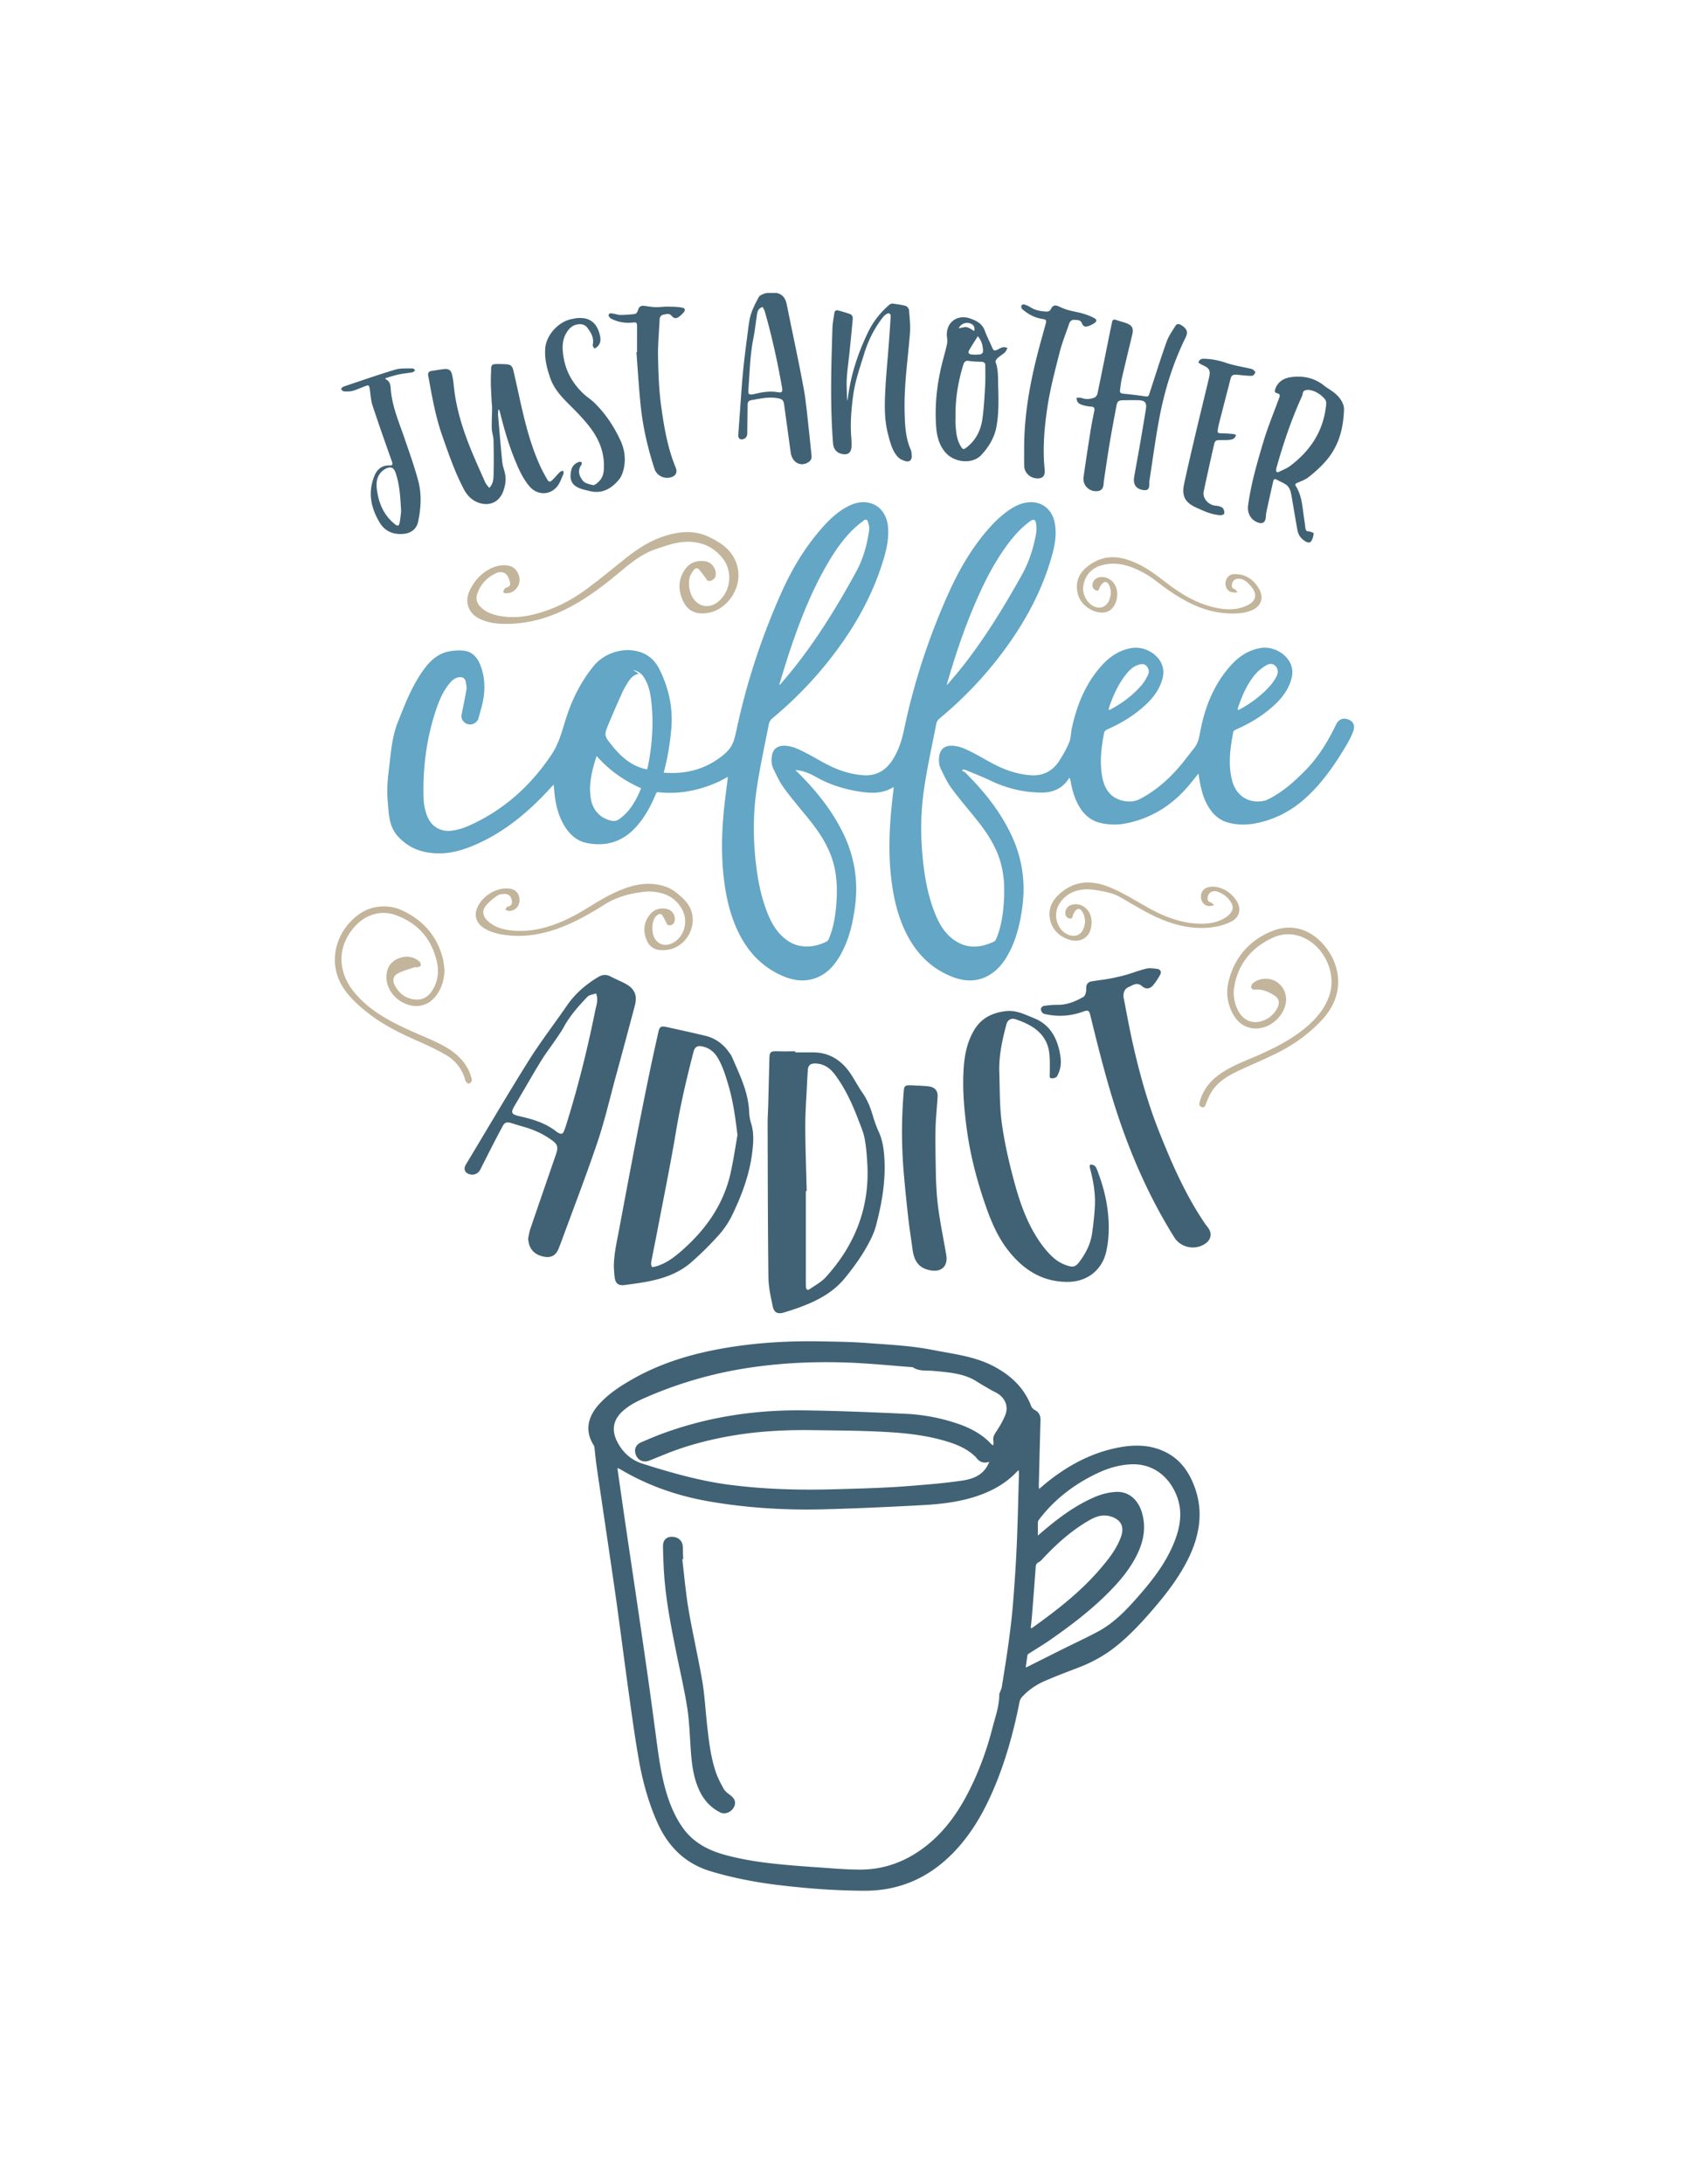 <svg xmlns="http://www.w3.org/2000/svg" width="612" height="792" viewBox="0 0 612 792"><path fill-rule="evenodd" clip-rule="evenodd" fill="#406274" d="M281.8 106.24c2.256.501 3.191 2.065 3.621 4.21 2.015 10.044 4.238 20.049 6.089 30.123.994 5.408 1.403 10.925 2.042 16.396.32 2.737.542 5.484.853 8.222.125 1.09-.277 1.859-1.165 2.426-2.794 1.783-5.898.078-6.391-3.51l-2.396-17.435c-.223-1.624-.77-2.014-2.381-2.298-3.244-.572-6.353.192-9.497.717-.953.159-1.363.66-1.37 1.625-.023 3.438-.106 6.874-.116 10.312-.003 1.042-.339 1.809-1.332 2.168-1.181.427-2.015-.184-1.935-1.431.175-2.752.389-5.501.594-8.251.373-4.981.662-9.971 1.151-14.941.488-4.961 1.148-9.906 1.798-14.85.265-2.013.482-4.076 1.115-5.986.706-2.134 1.774-4.167 2.87-6.143.313-.564 1.248-.812 1.933-1.131.345-.161.768-.154 1.155-.223h3.362zm-5.13 5.07c-1.445.438-1.855 1.438-2.028 2.531-.46 2.905-.732 5.845-1.315 8.723-1.261 6.217-1.362 12.534-1.831 18.82-.118 1.583.193 1.83 1.782 1.577.235-.037.463-.115.696-.169 2.694-.632 5.388-1.073 8.177-.574 1.543.276 1.836-.125 1.551-1.734-1.637-9.265-3.646-18.446-6.235-27.495-.169-.588-.528-1.122-.797-1.679z"/><path fill-rule="evenodd" clip-rule="evenodd" fill="#63A6C5" d="M434.783 280.466c-1.222 1.518-2.265 2.859-3.354 4.161-6.072 7.256-13.62 12.093-22.972 13.94a21.72 21.72 0 0 1-9.275-.181c-3.115-.733-5.456-2.555-7.196-5.196-2.017-3.06-2.988-6.497-3.62-10.057-.054-.306-.119-.61-.504-1.157-.146.268-.268.552-.442.8-2.29 3.257-5.615 4.612-9.409 4.61-6.505-.003-12.709-1.483-18.607-4.295-3.01-1.435-6.13-2.639-9.206-3.933-.245-.103-.54-.087-.812-.126l-.421.458c.384.191.851.298 1.14.584 6.599 6.533 12.394 13.661 16.486 22.075 4.081 8.386 5.521 17.164 4.32 26.421-.802 6.183-2.196 12.16-5.269 17.647-1.46 2.607-3.262 4.946-5.734 6.678-4.701 3.291-9.722 3.237-14.822 1.161-7.577-3.084-12.855-8.62-16.425-15.865-3.052-6.193-4.547-12.821-5.346-19.638-1.219-10.396-.575-20.749.693-31.088.078-.631.127-1.266.193-1.943-.102 0-.223-.038-.295.006-3.644 2.21-7.602 2.171-11.616 1.578-5.807-.859-11.338-2.539-16.463-5.484-2.212-1.271-4.589-2.198-7.286-2.427.281.285.558.573.842.854 6.618 6.572 12.44 13.733 16.536 22.188 4.044 8.351 5.471 17.098 4.273 26.314-.808 6.224-2.201 12.244-5.323 17.752-2.056 3.626-4.713 6.682-8.706 8.238-3.97 1.547-7.93 1.118-11.784-.471-8.162-3.364-13.604-9.458-17.145-17.378-2.596-5.805-3.909-11.948-4.653-18.24-.887-7.501-.793-15.009-.167-22.509.382-4.572 1.037-9.122 1.566-13.682.018-.153.002-.31.002-.549-3.578 2.095-7.34 3.573-11.306 4.561-4.542 1.131-9.134 1.499-13.785.989-.752-.082-.852.341-1.054.825-1.796 4.299-3.99 8.363-7.152 11.832-4.862 5.332-10.906 7.172-17.897 5.737-3.606-.74-6.146-3.119-8.027-6.195-2.19-3.581-3.142-7.559-3.596-11.68-.116-1.057-.203-2.116-.315-3.296-1.639 1.737-3.157 3.419-4.752 5.024-7.043 7.09-14.873 13.076-24.144 17.003-3.771 1.598-7.682 2.766-11.789 2.903-6.131.205-11.599-1.489-15.851-6.186-2.289-2.528-3.048-5.658-3.341-8.919-.256-2.864-.558-5.747-.476-8.611.092-3.223.563-6.437.919-9.649.532-4.802 1.094-9.627 2.886-14.146 2.643-6.669 5.227-13.393 9.516-19.251 2.245-3.066 4.991-5.576 8.824-6.393 1.771-.377 3.668-.514 5.467-.34 2.92.283 4.816 2.146 5.948 4.784 1.552 3.615 1.913 7.459 1.497 11.281-.311 2.863-1.219 5.672-1.981 8.472-.383 1.409-1.863 2.31-3.209 2.23a3.155 3.155 0 0 1-2.935-2.564c-.099-.514.05-1.09.154-1.625.542-2.811 1.165-5.607 1.626-8.431.143-.876-.076-1.829-.227-2.731-.228-1.361-1.086-1.944-2.47-1.76-1.444.192-2.475 1.071-3.358 2.131-2.687 3.225-4.158 7.069-5.401 10.994-3.213 10.15-4.442 20.582-4.07 31.198.061 1.729.448 3.497.979 5.152 1.561 4.865 5.444 7.048 10.495 5.955 1.587-.343 3.177-.817 4.66-1.47 12.721-5.602 22.618-14.473 30.318-25.988 2.644-3.954 3.733-8.404 5.12-12.797 2.219-7.028 5.424-13.529 10.128-19.266 3.934-4.797 10.872-6.944 16.77-5.068 3.331 1.059 5.596 3.296 7.115 6.362 3.426 6.913 4.976 14.155 4.23 21.912-.501 5.217-1.33 10.351-2.728 15.484 6.969.558 13.396-.741 19.208-4.621 2.52-1.682 4.89-3.549 6.016-6.476.608-1.581.951-3.275 1.309-4.941 3.62-16.855 8.996-33.104 16.007-48.875 3.972-8.935 8.867-17.141 15.396-24.381 2.662-2.952 5.583-5.617 9.185-7.411 2.503-1.246 5.121-1.786 7.886-1.018 3.61 1.002 5.992 4.323 6.363 8.552.453 5.157-.956 9.971-2.553 14.748-4.228 12.648-10.992 23.882-19.277 34.25-6.037 7.554-12.797 14.398-20.247 20.568-.529.438-.98 1.184-1.112 1.857-1.55 7.9-3.288 15.777-4.461 23.736-1.25 8.479-1.293 17.047-.41 25.599.686 6.652 1.887 13.189 4.381 19.423 1.532 3.829 3.617 7.307 7.062 9.77 4.434 3.171 10.033 2.689 14.433.419.365-.188.629-.698.802-1.115 1.494-3.61 2.179-7.413 2.539-11.276.545-5.846.477-11.651-1.344-17.32-1.765-5.496-4.927-10.173-8.506-14.61-3.036-3.763-6.205-7.43-9.056-11.328-1.584-2.166-2.714-4.682-3.896-7.115-.433-.893-.587-1.999-.589-3.008-.009-4.186 2.297-5.776 6.357-5.023 1.954.362 3.847 1.286 5.647 2.195 3.417 1.726 6.657 3.819 10.136 5.395 3.446 1.561 7.12 2.615 10.931 2.928 4.549.375 8.071-1.451 10.604-5.227 2.368-3.531 3.59-7.453 4.458-11.605 3.479-16.633 8.747-32.678 15.649-48.236 3.709-8.36 8.087-16.196 13.979-23.178 2.587-3.065 5.398-5.9 8.759-8.138 2.193-1.461 4.555-2.494 7.229-2.604 4.52-.187 8 2.682 8.943 7.361.854 4.236.067 8.336-1.087 12.399-3.763 13.245-10.39 25.001-18.702 35.867-6.465 8.451-13.823 16.047-22.023 22.833-.529.438-.981 1.184-1.113 1.856-1.55 7.901-3.287 15.778-4.462 23.736-1.251 8.479-1.292 17.046-.41 25.599.686 6.652 1.887 13.189 4.381 19.422 1.532 3.83 3.579 7.361 7.069 9.758 4.682 3.216 9.553 2.771 14.425.434.365-.175.631-.695.803-1.112 1.494-3.61 2.181-7.413 2.54-11.276.545-5.846.477-11.651-1.343-17.32-1.765-5.496-4.926-10.174-8.505-14.611-3.036-3.763-6.204-7.43-9.056-11.328-1.585-2.166-2.715-4.682-3.896-7.114-.434-.893-.589-1.999-.591-3.008-.009-4.191 2.299-5.777 6.354-5.026 1.954.362 3.849 1.285 5.647 2.194 3.416 1.726 6.657 3.82 10.136 5.396 3.446 1.561 7.12 2.61 10.931 2.93 4.501.377 8.07-1.377 10.519-5.139 1.388-2.133 2.681-4.375 3.642-6.722.663-1.619.622-3.514 1.001-5.263 1.792-8.267 4.887-15.939 10.559-22.364 3.002-3.4 6.565-5.909 11.201-6.635 4.744-.743 10.016 2.408 11.171 6.854.553 2.128.087 4.198-.729 6.191-1.694 4.135-4.747 7.162-8.165 9.859-3.434 2.71-7.215 4.847-11.217 6.61-.466.206-1.036.708-1.123 1.158-1.045 5.392-1.715 10.831-.646 16.289.854 4.362 3.158 7.595 7.813 8.496 1.979.383 3.942.261 5.826-.719 5.107-2.657 9.443-6.296 13.271-10.524 2.326-2.569 4.386-5.381 6.53-8.111 1.352-1.719 1.691-3.792 2.089-5.886 1.665-8.76 4.85-16.862 10.831-23.641 3.001-3.402 6.589-5.888 11.226-6.592 4.686-.712 9.909 2.436 11.083 6.83.568 2.13.106 4.2-.703 6.192-1.699 4.178-4.787 7.224-8.242 9.944-3.438 2.707-7.223 4.836-11.227 6.591-.391.171-.92.518-.987.86-1.146 5.906-1.986 11.863-.399 17.797 1.462 5.469 6.045 8.271 11.394 7.245a5.928 5.928 0 0 0 1.459-.501c5.371-2.608 9.714-6.527 13.844-10.75 4.703-4.809 8.077-10.476 10.991-16.466.78-1.603 2.059-2.303 3.544-2.049 2.402.411 3.522 2.111 2.68 4.457-.615 1.713-1.46 3.37-2.395 4.938-4.163 6.989-8.729 13.709-14.783 19.215-5.323 4.843-11.555 8.086-18.704 9.363-3.266.583-6.533.499-9.735-.423-2.854-.822-4.97-2.634-6.575-5.098-1.987-3.038-3.146-6.655-3.957-12.639zm-91.368-32.042c.354-.321.483-.415.584-.534 1.471-1.739 2.977-3.45 4.399-5.228 8.536-10.662 15.638-22.257 22.29-34.156 2.568-4.592 4.13-9.488 5.107-14.594.27-1.41.254-2.947.002-4.361-.218-1.222-.988-1.344-2.004-.615-3.351 2.405-6.056 5.442-8.476 8.745-5.057 6.898-8.788 14.519-12.101 22.362-3.862 9.145-6.974 18.548-9.801 28.381zm-60.686-.266l.246.133c1.561-1.863 3.156-3.698 4.676-5.594 8.821-11.003 16.147-22.978 22.911-35.317 2.604-4.75 4.004-9.885 4.753-15.202.141-1-.163-2.119-.488-3.108-.209-.635-.839-.919-1.525-.298-.53.48-1.154.856-1.707 1.315-4.843 4.018-8.368 9.1-11.488 14.474-6.116 10.531-10.44 21.839-14.209 33.374-1.11 3.389-2.116 6.814-3.169 10.223zm-48.052 30.825c.04-.062.122-.154.161-.261.067-.187.119-.38.158-.575 1.65-8.161 2.24-16.38 1.175-24.664-.372-2.896-1.073-5.723-2.783-8.19-.906-1.307-2.169-2.038-3.722-2.34l2.092 1.327c-1.996.402-3.037 1.705-3.944 3.127-.686 1.075-1.376 2.165-1.899 3.323-1.705 3.777-3.385 7.567-4.979 11.392-1.885 4.524-1.865 4.562 1.213 8.373 3.301 4.087 7.136 7.425 12.528 8.488zm-18.224-4.859c-.322.996-.59 1.745-.808 2.509-1.221 4.284-2.083 8.607-1.285 13.088.752 4.224 3.553 7.151 7.733 7.921.73.134 1.713-.052 2.321-.467 4.078-2.786 6.326-6.916 8.181-11.35-6.216-2.757-11.589-6.511-16.142-11.701zm185.775-16.635c.303-.112.488-.158.652-.246 4.232-2.259 8.029-5.099 11.187-8.715.979-1.121 1.744-2.471 2.403-3.815.543-1.107.289-2.321-.559-3.236-.848-.917-1.963-.719-3.021-.378-1.826.588-3.147 1.871-4.308 3.314-2.887 3.594-4.734 7.737-6.231 12.054-.098.282-.077.604-.123 1.022zm46.793-.01c.3-.104.484-.142.644-.228 4.268-2.278 8.08-5.155 11.276-8.793.834-.948 1.528-2.048 2.131-3.163.699-1.292.672-2.701-.354-3.797-1.038-1.108-2.457-.844-3.542-.154-1.392.884-2.771 1.926-3.822 3.179-2.939 3.497-4.71 7.652-6.195 11.93-.099.281-.086.602-.138 1.026z"/><path fill-rule="evenodd" clip-rule="evenodd" fill="#406274" d="M376.944 539.914c1.201-1.009 2.149-1.844 3.137-2.629 7.751-6.161 16.31-10.695 26.121-12.488 6.055-1.107 12.032-.873 17.589 2.249 3.836 2.155 6.511 5.397 8.376 9.299 2.357 4.929 3.419 10.166 2.878 15.613-.531 5.354-2.36 10.336-4.913 15.06-3.06 5.658-6.919 10.748-11.077 15.626-4.283 5.026-8.723 9.896-13.871 14.076-4.232 3.438-8.916 6.039-14.006 7.969-4.032 1.528-8.063 3.075-12.021 4.78-3.177 1.369-6.046 3.284-8.396 5.867a3.849 3.849 0 0 0-.893 1.764c-2.229 11.279-5.293 22.313-9.927 32.853-3.643 8.283-8.229 15.993-14.697 22.444-8.711 8.688-19.213 13.228-31.527 13.195-10.56-.028-21.085-.815-31.57-2.097-8.224-1.005-16.321-2.568-24.273-4.945-9.466-2.83-15.631-9.121-19.525-17.958-3.161-7.173-5.214-14.688-6.577-22.368-1.352-7.623-2.407-15.302-3.479-22.972-1.537-10.994-2.942-22.008-4.458-33.005-1.02-7.399-2.124-14.786-3.21-22.176-1.393-9.482-2.82-18.96-4.199-28.444-.327-2.248-.516-4.516-.783-6.772a1.906 1.906 0 0 0-.255-.78c-3.379-5.305-2.071-10.416 1.855-14.795 3.573-3.985 8.021-6.833 12.632-9.426 10.189-5.729 21.224-8.981 32.674-10.975 11.696-2.035 23.491-2.71 35.343-2.491 5.635.104 11.281.185 16.897.615 7.809.598 15.705.942 23.355 2.454 7.6 1.501 15.478 2.302 22.534 6.07 6.151 3.284 10.895 7.763 13.427 14.388.208.545.767 1.07 1.296 1.356 1.458.789 2.107 1.921 2.058 3.734-.218 7.874-.411 15.749-.606 23.623-.007.31.042.618.091 1.286zm-152.893-7.605c0 .336-.019.491.002.64 1.025 7.115 2.041 14.232 3.086 21.345 1.388 9.444 2.81 18.883 4.198 28.326 1.29 8.772 2.58 17.544 3.82 26.323 1.028 7.275 1.995 14.56 2.97 21.843.854 6.377 1.723 12.748 3.539 18.945 1.335 4.555 3.149 8.88 5.867 12.805 3.861 5.573 9.429 8.432 15.781 10.137 5.886 1.581 11.883 2.518 17.925 3.155 5.086.537 10.191.923 15.295 1.269 5.339.361 10.69.863 16.031.818 7.655-.063 14.697-2.472 21.021-6.81 9.286-6.371 15.168-15.41 19.748-25.444 2.827-6.192 5.038-12.609 6.727-19.193 1.015-3.957 2.463-7.842 2.449-12.019-.002-.375.237-.751.369-1.125.183-.523.455-1.031.54-1.569.844-5.324 1.73-10.644 2.456-15.984.649-4.791 1.239-9.597 1.627-14.414.565-7.013 1.037-14.037 1.346-21.065.38-8.667.552-17.344.807-26.017.011-.334-.05-.67-.09-1.154-.272.187-.411.249-.507.353-3.492 3.774-7.745 6.384-12.506 8.242-7.02 2.74-14.4 3.646-21.827 4.049-11.931.648-23.87 1.2-35.813 1.51-13.974.362-27.894-.468-41.692-2.858-11.405-1.977-22.181-5.698-32.159-11.628-.284-.173-.6-.289-1.01-.48zm134.84-2.268c-2.147.75-3.679.022-4.88-1.661-.114-.16-.285-.279-.431-.416-2.936-2.764-6.555-4.232-10.326-5.365-8.184-2.458-16.637-3.162-25.104-3.53-7.587-.33-15.186-.37-22.781-.484-9.643-.145-19.248.277-28.79 1.84-7.631 1.25-15.107 3.068-22.361 5.747-2.919 1.078-5.777 2.321-8.678 3.451-2.063.804-4.048-.051-4.836-2.018-.815-2.033-.09-3.779 2.011-4.673 2.462-1.046 4.92-2.111 7.429-3.038 16.582-6.126 33.783-8.715 51.389-8.489 12.31.158 24.618.671 36.917 1.239a68.653 68.653 0 0 1 18.341 3.376c4.881 1.606 9.389 3.849 12.918 7.727.109.12.31.157.671.332 0-.644.07-1.122-.013-1.572-.243-1.326.301-2.297 1.035-3.385 1.242-1.839 2.367-3.803 3.223-5.848 1.257-3.008.245-5.958-2.431-7.797-.784-.539-1.683-.909-2.516-1.379-1.098-.62-2.184-1.263-3.274-1.895-1.516-.878-2.962-1.917-4.561-2.601-4.177-1.787-8.666-2.067-13.125-2.498-2.545-.245-5.237.241-7.563-1.317-.119-.079-.311-.058-.47-.069-7.414-.553-14.821-1.312-22.245-1.608-12.198-.488-24.363.007-36.469 1.808a148.592 148.592 0 0 0-37.996 10.938c-2.934 1.286-5.801 2.711-8.184 4.924-3.353 3.112-3.99 6.791-1.944 10.859 2.02 4.018 5.051 6.791 9.403 8.156 10.184 3.196 20.416 6.148 31.04 7.553 12.762 1.688 25.576 2.019 38.421 1.667 6.631-.182 13.264-.357 19.888-.705 5.542-.29 11.076-.781 16.605-1.271 3.299-.293 6.589-.701 9.867-1.169 1.41-.201 2.836-.545 4.157-1.069 2.664-1.057 4.576-2.96 5.663-5.76zm17.622 26.747c.801-.679 1.485-1.263 2.173-1.843 5.576-4.712 11.411-9.034 18.149-11.979 2.579-1.127 5.262-1.859 8.095-1.996 4.319-.207 7.833 2.578 9.292 7.372 1.604 5.271.722 10.278-1.604 15.118-2.671 5.557-6.614 10.165-10.947 14.466-6.322 6.277-13.399 11.631-20.69 16.706-2.547 1.772-5.227 3.353-7.836 5.035-.183.118-.375.347-.408.549-.227 1.398-.412 2.804-.643 4.429.503-.22.747-.313.98-.43 4.285-2.144 8.564-4.3 12.854-6.436 4.147-2.065 8.365-3.998 12.442-6.191 6.058-3.259 10.66-8.233 15.106-13.348 5.214-5.999 9.988-12.294 12.814-19.828 1.928-5.138 2.698-10.373.726-15.688-2.597-6.996-8.48-12.118-16.696-11.751-4.284.191-8.262 1.366-12.083 3.162-8.344 3.92-15.516 9.351-21.165 16.696-.235.306-.521.679-.534 1.03-.059 1.552-.025 3.106-.025 4.927zm-2.59 33.444l.302.186c.629-.444 1.261-.885 1.886-1.336 8.274-5.976 16.248-12.303 22.929-20.091 3.046-3.55 5.966-7.201 7.606-11.682 1.379-3.77-.052-6.417-3.903-7.492-2.892-.808-5.336.142-7.743 1.53-6.295 3.629-11.628 8.422-16.577 13.684-.489.521-.983 1.118-1.603 1.417-.867.418-1.046 1.013-1.108 1.882-.423 5.936-.889 11.868-1.359 17.801-.11 1.369-.286 2.734-.43 4.101zM222.693 459.483c-.023-4.559 1.026-8.961 1.855-13.39 2.026-10.814 4.049-21.63 6.137-32.434a2127.954 2127.954 0 0 1 4.883-24.385c1.033-5.028 2.154-10.039 3.269-15.051.434-1.954.973-2.268 2.953-1.827 4.707 1.048 9.422 2.061 14.108 3.192 3.821.923 6.739 3.193 8.908 6.447.243.365.521.72.693 1.119 2.782 6.46 5.994 12.78 6.27 20.037.052 1.382.295 2.799.71 4.118 1.125 3.579.839 7.146.38 10.784-1.001 7.943-3.77 15.316-7.21 22.44a31.65 31.65 0 0 1-4.905 7.324c-3.171 3.523-6.559 6.891-10.141 9.993-4.578 3.964-10.203 5.835-16.081 6.926-2.587.48-5.203.813-7.811 1.171-2.35.324-3.429-.503-3.745-2.886-.157-1.182-.186-2.383-.273-3.578zm44.843-47.879c-.807-6.731-1.645-12.606-3.354-18.327-1.006-3.366-2.023-6.722-3.842-9.762-1.269-2.121-3.066-3.538-5.519-4.073-1.781-.389-2.761.163-3.221 1.93-2.459 9.451-4.693 18.938-6.311 28.589-2.048 12.225-4.543 24.374-6.862 36.553-.708 3.719-1.494 7.423-2.188 11.145-.101.54-.01 1.202.242 1.675.089.168.942.014 1.411-.118 3.547-.995 6.423-3.101 9.16-5.482 8.907-7.748 15.499-16.963 18.053-28.673 1.027-4.708 1.723-9.487 2.431-13.457zM288.5 381.592c2.159 0 4.317-.01 6.476.002 5.544.032 9.802 2.543 13.022 6.913 1.108 1.504 2.003 3.165 2.994 4.755.568.912 1.082 1.863 1.71 2.732 1.872 2.593 3.032 5.489 3.932 8.535.585 1.979 1.272 3.947 2.13 5.821 1.184 2.588 1.699 5.273 1.951 8.086.792 8.85-.671 17.431-2.909 25.927a24.657 24.657 0 0 1-1.573 4.251c-2.562 5.405-5.995 10.271-9.765 14.869-4.698 5.732-11.165 8.768-17.999 11.127-1.318.455-2.651.87-3.983 1.284-2.284.709-3.647.16-4.146-2.187-.735-3.459-1.535-6.988-1.578-10.496-.226-18.556-.233-37.113-.291-55.67-.007-2.238.153-4.476.213-6.714.151-5.67.279-11.341.44-17.011.069-2.417.43-2.677 2.901-2.613 2.157.056 4.316.012 6.475.012v.377zm4.156 50.295l-.311.002v29.149c0 1.8-.02 3.6.016 5.398.022 1.15.548 1.573 1.357 1.018 2.03-1.393 4.293-2.617 5.915-4.406 10.551-11.648 15.938-25.262 15.001-41.124-.181-3.058-.393-6.144-.984-9.139-.475-2.399-1.485-4.705-2.367-7.011-2.172-5.679-4.717-11.174-8.369-16.084-1.801-2.421-4.079-4.038-7.234-4.069-1.71-.017-2.515.717-2.624 2.405-.105 1.636-.211 3.271-.286 4.909-.234 5.189-.645 10.379-.634 15.569.016 7.795.332 15.589.52 23.383zM191.606 448.94c.271-1.157.446-2.347.829-3.466 3.012-8.822 6.064-17.632 9.101-26.445a22.6 22.6 0 0 0 .429-1.369c.504-1.832.111-2.805-1.385-3.941-3.357-2.551-7.132-4.189-11.169-5.297-1.383-.379-2.741-.848-4.121-1.237-1.521-.43-2.229-.16-2.968 1.212a419.938 419.938 0 0 0-3.834 7.313c-1.44 2.803-2.849 5.621-4.277 8.43-.646 1.271-2.029 1.979-3.381 1.751-2.117-.357-2.866-1.881-1.807-3.639 7.583-12.581 15.003-25.264 22.803-37.708 4.279-6.826 9.244-13.219 13.808-19.87 2.982-4.345 6.836-7.663 11.31-10.357 1.503-.905 2.914-1.1 4.506-.26 1.691.892 3.471 1.617 5.172 2.493 3.542 1.824 4.691 4.252 3.679 8.095a3219.773 3219.773 0 0 1-6.952 25.854c-2.156 7.917-4.001 15.942-6.623 23.705-4.128 12.226-8.792 24.271-13.231 36.392-.219.599-.473 1.184-.691 1.782-1.077 2.967-2.992 3.964-6.09 3.164-3.266-.844-4.984-3.119-5.108-6.602zm24.618-88.73c-1.088.405-2.435.506-3.128 1.231-3.227 3.376-6.336 6.869-8.598 11.02-.778 1.428-1.722 2.771-2.64 4.118-1.888 2.771-3.939 5.439-5.689 8.293-3.17 5.169-6.146 10.458-9.247 15.67-1.774 2.983-1.584 3.504 1.813 4.267 4.78 1.075 9.404 2.512 13.305 5.656.214.173.483.275.728.409.787.431 1.41.251 1.758-.568.34-.799.625-1.623.885-2.452 4.267-13.624 7.705-27.46 10.537-41.449.386-1.914 1.21-3.837.276-6.195zM395.394 422.35c1.854-.25 2.295 1.013 2.752 2.222 1.643 4.337 2.919 8.774 3.559 13.376.738 5.304.769 10.604-.386 15.854-1.455 6.613-6.806 10.869-13.57 11.005-9.356.188-16.341-4.23-21.916-11.291-4.342-5.5-6.813-11.931-9.013-18.512-2.789-8.346-4.916-16.832-6.09-25.552-.902-6.701-1.512-13.424-1.237-20.199.221-5.471.999-10.78 3.845-15.635 2.63-4.487 6.671-6.416 11.612-6.986 3.695-.426 6.83 1.234 10.085 2.529 5.738 2.283 8.326 6.914 9.448 12.608.291 1.477.459 3.043.297 4.526-.15 1.375-.668 2.776-1.331 3.999-.266.488-1.397.798-2.062.7-.818-.121-.548-.994-.552-1.689-.017-2.789.158-5.633-.323-8.354-.836-4.716-3.975-7.794-8.195-9.81-1.22-.583-2.492-1.069-3.769-1.52-1.646-.581-3.003.123-3.445 1.789-1.53 5.753-2.8 11.5-2.585 17.564.219 6.189.077 12.389.945 18.543 1.01 7.157 2.623 14.186 4.521 21.155 1.85 6.793 4.101 13.415 7.811 19.465 1.745 2.846 3.709 5.491 6.18 7.753 1.624 1.486 3.494 2.517 5.588 3.136 1.793.529 2.724.194 3.864-1.286 2.426-3.148 4.202-6.62 4.765-10.578.466-3.278.836-6.582 1-9.887.225-4.539-.543-8.991-1.698-13.375a4.606 4.606 0 0 1-.154-.818c-.02-.23.03-.466.054-.732z"/><path fill-rule="evenodd" clip-rule="evenodd" fill="#406274" d="M407.539 361.294c1.004 5.124 1.915 10.267 3.029 15.366 2.529 11.577 5.666 23.02 10.052 34.009 4.563 11.433 9.517 22.75 16.508 33.004.359.527.776 1.016 1.155 1.53 1.426 1.933 1.104 4.147-.805 5.577-3.636 2.725-9.055 1.766-11.457-2.078-8.627-13.801-15.237-28.536-20.388-43.955-3.993-11.957-7.042-24.17-10.042-36.398-.481-1.959-.774-2.227-2.706-1.52-4.319 1.581-8.706 1.9-13.195 1-.502-.101-1.104-.186-1.438-.508-.369-.357-.691-1-.645-1.48.04-.404.6-1.021.997-1.079 1.652-.24 3.332-.433 4.997-.405 3.493.058 6.548-1.227 9.478-2.9.428-.244.668-.955.823-1.499.161-.564.143-1.188.152-1.786.021-1.325.708-2.115 1.968-2.328 2.157-.363 4.339-.586 6.488-.984a66.036 66.036 0 0 0 5.912-1.356c2.483-.701 4.897-1.674 7.403-2.266 1.235-.291 2.621-.081 3.918.076 1.188.144 1.714 1.057 1.15 2.093-.757 1.391-1.619 2.767-2.665 3.947-1.164 1.313-2.617 1.394-3.945.224-1.803-1.589-3.287-.345-4.83.322-1.437.622-1.895 1.854-1.914 3.394zM180.793 148.514c-.038.741-.152 1.438-.095 2.12.477 5.646.945 11.294 1.515 16.931.139 1.372.674 2.699.973 4.06.503 2.3.142 4.525-.695 6.69-1.41 3.647-4.753 5.249-8.496 4.094-2.688-.83-4.476-2.646-5.756-5.084-3.276-6.239-5.542-12.881-7.861-19.503-2.329-6.651-3.56-13.561-4.816-20.464-.057-.313-.143-.622-.204-.935-.212-1.074.07-1.79 1.293-1.944 1.578-.199 3.142-.554 4.724-.667 1.424-.102 2.194.456 2.561 1.84.345 1.302.534 2.658.663 4.003.724 7.572 2.861 14.786 5.63 21.816 1.78 4.52 3.806 8.943 5.777 13.385.326.733.937 1.34 1.46 2.067 1.415-1.397 1.549-3.079 1.585-4.676.094-4.198.081-8.4-.013-12.598-.032-1.42-.594-2.828-.634-4.249-.072-2.507.089-5.02.113-7.531.008-.793-.129-1.587-.168-2.382-.108-2.183-.242-4.366-.283-6.551-.032-1.678.06-3.358.103-5.038.039-1.516.324-1.842 1.832-1.889 1.117-.035 2.237.011 3.354.055 1.858.074 2.489.568 2.912 2.383.67 2.872 1.303 5.752 1.935 8.633 1.967 8.96 4.036 17.891 7.924 26.269.688 1.48 1.496 2.907 2.299 4.33.682 1.208 1.066 1.256 2.08.253.908-.899 1.718-1.899 2.637-2.785.288-.278.792-.332 1.197-.488.028.404.206.875.059 1.199-.719 1.581-1.261 3.345-2.353 4.632-2.755 3.249-7.264 3.068-10.015-.196-2.269-2.691-3.705-5.855-5.042-9.068-2.334-5.607-4.041-11.416-5.498-17.302a23.067 23.067 0 0 0-.358-1.258c-.017-.044-.13-.06-.339-.152zM390.563 144.218c.674.032 1.328-.082 1.869.115 1.562.566 3.098.412 4.562-.146.506-.192 1.026-.91 1.143-1.47 1.588-7.609 3.104-15.233 4.642-22.853.197-.977.445-1.944.614-2.925.155-.901.538-1.256 1.481-.924 1.201.423 2.45.708 3.646 1.144 2.213.806 2.775 1.87 2.232 4.161-1.248 5.274-2.543 10.538-3.764 15.818-.331 1.433-.484 2.908-.681 4.369-.113.848.293 1.161 1.166 1.244 2.532.238 5.06.546 7.577.912 1.532.223 1.552.238 2.055-1.31 1.995-6.133 3.924-12.292 6.082-18.368.709-1.996 1.982-3.807 3.107-5.634.641-1.041 1.286-1.069 2.328-.399 2.042 1.313 2.444 2.472 1.444 4.506-4.568 9.296-7.6 19.11-9.506 29.249-1.407 7.484-2.407 15.044-3.572 22.573-.091.588-.032 1.198-.069 1.796-.076 1.259-.712 1.787-1.964 1.65-2.656-.289-3.977-1.98-3.525-4.646.624-3.696 1.329-7.378 1.97-11.071.783-4.519 1.558-9.04 2.29-13.567.395-2.434-.301-3.26-2.759-3.32-1.878-.046-3.759-.007-5.638.023-1.451.023-1.97.4-2.236 1.811-.873 4.623-1.748 9.246-2.526 13.885-.745 4.445-1.373 8.91-2.049 13.367a10.4 10.4 0 0 0-.111 1.07c-.11 2.158-1.076 2.992-3.26 2.8-2.459-.216-4.386-2.476-4.032-5.024.8-5.765 1.7-11.517 2.61-17.266.362-2.283.845-4.547 1.299-6.814.199-.999-.075-1.448-1.18-1.532a13.88 13.88 0 0 1-3.496-.711c-.936-.33-1.777-.964-1.749-2.513zM487.564 148.591c-.292 8.5-2.706 14.606-7.569 19.659a48.583 48.583 0 0 1-5.335 4.805c-1.142.878-2.578 1.395-3.926 1.974-.613.264-1.091.516-.661 1.184 2.255 3.507 2.364 7.56 2.984 11.483.205 1.3.356 2.608.531 3.914.098.734.428 1.06 1.253 1.098.62.029 1.765.54 1.741.71-.131.975-.376 2.022-.909 2.83-.449.682-1.352.508-2.07.077-1.556-.932-2.597-2.266-2.92-4.05-.745-4.117-1.416-8.246-2.14-12.367-.145-.821-.284-1.673-.626-2.42-.301-.657-.775-1.345-1.361-1.738-1.081-.725-2.312-1.225-3.459-1.854-.751-.413-1.072.026-1.208.62a876.65 876.65 0 0 0-2.485 11.195c-.158.738-.146 1.511-.261 2.261-.225 1.463-1.167 2.019-2.593 1.564-2.735-.873-4.159-3.402-3.771-6.278 1.078-7.975 3.333-15.671 5.633-23.336 1.551-5.168 3.644-10.174 5.496-15.252.331-.908.846-1.78-.749-2.113-.845-.176-.74-.996-.458-1.693 1.061-2.621 3.126-3.799 5.822-4.135 4.357-.543 8.326.313 11.82 3.089.967.769 2.038 1.404 3.052 2.116 2.83 1.983 4.293 4.656 4.169 6.657zm-12.712-7.217c-1.439-.034-2.124.284-2.271 1.41-.07.539-.338 1.06-.565 1.567-3.629 8.087-6.461 16.457-8.863 24.979-.097.343-.199.699-.206 1.05-.014.72.286 1.094 1.039.709 1.348-.687 2.814-1.219 4.009-2.114 7.505-5.625 12.25-12.912 13.111-22.431.05-.559-.051-1.291-.381-1.698-1.622-1.995-3.751-3.169-5.873-3.472zM307.459 145.415c.959-8.833 3.648-17.091 7.48-25.014 1.854-3.833 4.468-7.084 7.657-9.877.317-.278.871-.476 1.279-.425 1.579.196 3.177.399 4.698.837.522.15 1.157.974 1.202 1.533.224 2.816.553 5.67.326 8.469-.753 9.314-2.143 18.582-1.938 27.962.104 4.794.232 9.583 2.2 14.1.322.739.376 1.633.389 2.458.021 1.315-.802 2.123-2.066 1.801-1.062-.27-2.242-.782-2.959-1.563-2.115-2.304-2.799-5.34-3.569-8.258-1.278-4.841-1.285-9.828-1.053-14.769.295-6.3.93-12.583 1.401-18.875.224-2.988.427-5.979.602-8.97.065-1.118-.645-1.52-1.607-.893-.522.34-.989.815-1.37 1.313-2.986 3.908-5.174 8.255-6.609 12.935-1.541 5.021-3.32 9.981-4.021 15.237-.677 5.084-1.106 10.165-.668 15.292.081.955.084 1.917.09 2.877.016 2.665-1.485 3.714-4.071 2.861-1.545-.51-2.502-1.857-2.643-3.641-1.102-13.98-.669-27.97-.213-41.958.059-1.787.44-3.563.685-5.343.111-.803.663-1.123 1.375-.939a58.35 58.35 0 0 1 4.226 1.278c.818.279 1.154.973 1.076 1.81-.358 3.85-.723 7.7-1.116 11.546-.341 3.331-.833 6.651-1.05 9.989-.152 2.346.037 4.714.093 7.072.01.386.114.77.174 1.155zM332.908 393.616c1.47.119 2.96.125 4.404.385 1.966.353 2.947 1.675 2.829 3.67-.235 3.985-.688 7.965-.761 11.953-.099 5.509.057 11.024.136 16.536.026 1.797.143 3.593.242 5.388.438 7.948 2.208 15.698 3.518 23.517.672 4.014-1.677 6.307-5.737 5.565-3.926-.717-5.888-3.029-6.492-7.591-.498-3.756-1.107-7.497-1.534-11.26a610.816 610.816 0 0 1-1.632-16.2 175.01 175.01 0 0 1-.469-23.116c.11-2.394.283-4.785.483-7.173.118-1.411.596-1.784 2.015-1.767.52.006 1.04.022 1.559.048.479.024.957.066 1.436.101 0-.019.002-.038.003-.056zM365.495 126.229c-.35.583-.56 1.202-.983 1.585-.823.745-1.817 1.302-2.637 2.05-.377.344-.833 1.075-.703 1.425 1.018 2.74.854 5.604.934 8.417.142 4.986.285 9.98-.602 14.938-.725 4.049-2.8 7.399-5.49 10.32-3.253 3.531-9.994 2.847-13.231-1.129-2.074-2.547-2.884-5.55-3.139-8.754-.656-8.245.299-16.33 2.379-24.305.521-1.999 1.088-3.988 1.525-6.005.165-.759.113-1.595.011-2.377-.684-5.244 3.535-8.676 8.544-6.851 2.185.796 4.213 1.816 5.117 4.288.763 2.086 1.816 4.065 2.684 6.116.53 1.254.834 1.406 2.048.802 1.01-.504 1.965-1.309 3.543-.52zm-18.861 24.74c0 1-.064 2.004.012 2.999.195 2.545.354 5.098 1.648 7.413.981 1.756 1.187 1.825 2.705.581 3.204-2.623 4.852-6.151 5.4-10.114.546-3.951.754-7.953.984-11.94.142-2.46.055-4.935.058-7.402.001-.965-.559-1.297-1.469-1.328-1.477-.049-2.968-.067-4.422-.298-1.297-.207-1.766.327-2.112 1.463-1.856 6.074-2.89 12.265-2.804 18.626zm8.082-29.052c-1.112 1.783-2.127 3.354-3.082 4.959-.524.882-.284 1.525.713 1.648 1.093.135 2.227.088 3.323-.043.361-.043.945-.596.945-.915-.001-2.003-.386-3.919-1.899-5.649zm-6.913-2.862c1.012-.169 1.999-.58 2.881-.417.955.177 1.812.888 2.741 1.383.355-1.33-.238-2.338-1.49-2.764-1.635-.555-3.453.246-4.132 1.798z"/><path fill-rule="evenodd" clip-rule="evenodd" fill="#C2B59B" d="M249.388 196.443c-4.068.021-7.794 1.439-11.582 2.711-5.145 1.728-9.169 5.122-13.216 8.498-5.413 4.514-10.995 8.783-17.207 12.151-6.719 3.644-13.846 5.985-21.528 6.361-3.766.184-7.523.07-11.081-1.417-2.338-.978-4.179-2.455-4.953-5.016-.729-2.415-.051-4.6 1.101-6.655 1.571-2.802 3.688-5.142 6.563-6.663 2.232-1.181 4.617-1.802 7.166-1.27 3.16.66 4.86 4.799 3.179 7.559-1.017 1.669-2.481 2.426-4.376 2.431-.277 0-.685-.136-.795-.338-.11-.2.009-.606.152-.847.198-.334.467-.773.788-.859.936-.251 1.659-.759 1.457-1.72-.217-1.035-.585-2.171-1.255-2.947-1.023-1.186-2.615-1.169-3.904-.562-3.357 1.583-5.748 4.147-6.844 7.756-.509 1.677.04 3.165 1.225 4.401 1.852 1.933 4.257 2.788 6.795 3.289 4.479.885 8.917.456 13.289-.69 6.728-1.764 12.839-4.89 18.403-8.985 4.921-3.623 9.62-7.548 14.398-11.363 4.492-3.585 9.319-6.598 14.871-8.202 5.024-1.452 10.144-1.74 14.998.559 4.37 2.069 8.363 4.64 10.122 9.613 2.261 6.393-.827 12.83-5.608 16.096-1.92 1.312-4.049 2-6.399 2.086-3.429.126-5.869-1.367-7.311-4.41-1.921-4.053-1.903-8.034.841-11.766 1.776-2.416 4.3-3.112 7.125-2.732 2.476.333 4.2 2.835 3.816 5.272-.195 1.238-1.865 2.251-2.955 1.745-.237-.11-.342-.492-.526-.735-.835-1.099-1.623-2.241-2.538-3.27-.56-.629-1.396-.588-1.884.094-.635.887-1.362 1.853-1.559 2.878-.427 2.219-.215 4.455.802 6.546 1.977 4.064 6.313 4.945 9.77 1.981 4.491-3.85 5.128-10.971 1.421-15.6-3.28-4.088-7.551-6.02-12.761-5.98z"/><path fill-rule="evenodd" clip-rule="evenodd" fill="#406274" d="M139.8 137.464c1.731.728 1.847 2.174 1.965 3.693.486 6.255 2.995 11.947 4.99 17.788 1.75 5.124 3.6 10.231 4.981 15.458 1.291 4.883.985 9.911-.071 14.851-.534 2.5-2.533 4.085-5.248 4.334-3.662.336-6.712-.877-8.631-4.028-3.267-5.364-4.424-11.079-1.909-17.118.992-2.383 2.751-3.766 5.476-3.665.967.036 1.213-.34.857-1.345-2.41-6.792-4.821-13.586-7.076-20.431-.604-1.832-.673-3.841-.973-5.771-.252-1.627-.36-1.703-1.878-1.128-1.453.55-2.873 1.223-4.365 1.627-1.003.271-2.112.247-3.165.189-.37-.02-.713-.533-1.069-.821.282-.298.509-.756.852-.872 6.262-2.11 12.502-4.296 18.831-6.188 1.961-.586 4.168-.378 6.265-.451.326-.011.668.422 1.002.65-.308.257-.584.679-.927.742-1.682.312-3.4.447-5.071.803-1.6.341-3.158.878-4.735 1.328-.033.12-.067.238-.101.355zm5.713 48.028c-.254-5.169-.51-9.75-2.032-14.139-.602-1.735-1.609-2.263-3.318-1.52-.892.388-1.746 1.117-2.33 1.905-1.458 1.968-1.356 4.259-.99 6.553.75 4.688 2.621 8.76 6.414 11.792.981.785 1.48.687 1.722-.546.297-1.519.412-3.073.534-4.045zM219.092 169.193c.092-5.624-2.038-10.453-5.448-14.749-1.732-2.183-3.649-4.233-5.615-6.213-3.296-3.32-6.765-6.484-8.381-11.067-1.228-3.484-2.126-7.044-1.859-10.767.365-5.099 5.091-10.073 10.121-10.807.395-.058.783-.167 1.178-.208 4.458-.47 7.189 1.291 8.408 5.655.484 1.732.643 3.596-1.104 4.914-.231.174-.652.422-.783.334-.253-.169-.393-.542-.521-.855-.07-.173-.056-.401-.02-.594.473-2.475-.768-4.396-2.152-6.188-.444-.576-1.372-1.031-2.109-1.08-1.94-.127-3.579.662-4.759 2.263-1.66 2.251-2.113 4.666-1.879 7.526.511 6.246 3.106 11.313 7.604 15.507 1.166 1.087 2.553 1.939 3.699 3.044 4.036 3.894 7.092 8.456 9.493 13.543 1.594 3.378 2.104 6.772 1.349 10.336-.304 1.435-.849 2.984-1.759 4.092-2.769 3.373-6.23 5.33-10.816 4.138-.886-.23-1.786-.414-2.657-.688-3.572-1.122-4.683-3.189-3.833-6.859.367-1.584 1.393-2.458 2.799-2.988.282-.106.669.066 1.009.11-.046.328.017.733-.154.972-1.524 2.13-.765 4.189.615 5.816.766.903 2.348 1.235 3.63 1.517.5.109 1.258-.542 1.771-.992 1.584-1.383 2.202-3.098 2.173-5.712zM371.538 162.808c-.049-13.399 2.566-26.398 6.122-39.247.553-1.997 1.097-3.996 1.651-5.992.399-1.437.3-1.693-1.185-1.923-2.564-.396-4.773-1.506-6.757-3.127-.276-.226-.617-.45-.749-.752-.137-.312-.198-.827-.028-1.056.176-.237.726-.404 1.015-.309.79.26 1.581.593 2.277 1.042 1.713 1.106 3.618 1.394 5.586 1.531.861.061 1.469-.231 1.839-1.02.54-1.148 1.391-1.44 2.557-.943 1.134.482 2.255 1.03 3.434 1.363 1.832.517 3.731.796 5.558 1.328 1.396.406 2.783.935 4.062 1.619 1.078.577 1.033 1.23.026 1.884a9.651 9.651 0 0 1-2.024 1.013c-1.239.437-1.955.191-2.432-1.002-.547-1.366-1.697-1.14-2.72-1.239-.969-.094-1.588.479-1.887 1.354-1.209 3.544-2.627 7.037-3.541 10.657-1.666 6.604-3.427 13.226-4.413 19.947-1.082 7.375-1.735 14.854-.948 22.352.25 2.374-.875 3.43-3.248 3.134-2.323-.29-4.13-2.191-4.184-4.501-.049-2.036-.011-4.075-.011-6.113zM231.111 127.692v-9.235c0-1.467-.191-1.659-1.694-1.494-2.653.291-5.179-.169-7.554-1.338-.477-.235-1.105-.884-1.07-1.291.083-.968 1-.694 1.632-.614.868.11 1.722.486 2.58.48 1.814-.012 3.641-.112 5.433-.377.417-.062.878-.878 1.036-1.429.339-1.185 1.039-1.626 2.205-1.486 1.384.167 2.766.426 4.154.467 1.425.042 2.858-.205 4.286-.188 1.734.02 3.496.022 5.189.334 1.381.255 1.466.959.477 2.011-.383.406-.785.803-1.224 1.147-1.218.957-1.968.936-2.98-.22-.853-.973-1.819-.547-2.767-.389-.948.159-1.474.781-1.52 1.735-.221 4.587-.667 9.18-.572 13.762.124 5.944.333 11.928 1.145 17.806 1.045 7.563 2.337 15.131 5.29 22.272.639 1.544.065 2.772-1.499 3.336-2.516.906-5.384-.428-6.214-2.966-2.486-7.599-4.267-15.366-5.065-23.322-.634-6.313-1.007-12.654-1.497-18.982.075-.004.152-.011.229-.019zM434.732 131.489c.369-1.149 1.104-1.43 2.08-1.403 2.73.076 5.339.583 7.951 1.478 2.736.938 5.644 1.378 8.474 2.042.426.1.903.148 1.248.381.382.258.948.778.881 1.047-.117.476-.615 1.153-1.021 1.204-1.004.125-2.048-.042-3.073-.117-1.033-.076-2.062-.224-3.096-.264-.905-.035-1.487.426-1.722 1.338-1.358 5.284-2.735 10.563-4.095 15.847a31.526 31.526 0 0 0-.505 2.336c-.283 1.602-.142 1.721 1.435 1.745 1.316.021 2.633.126 3.946.235.379.031.747.202 1.152.317-.285 1.341-1.265 1.696-2.314 1.813-1.067.12-2.153.096-3.231.091-1.792-.009-2.091.149-2.483 1.892a1538.185 1538.185 0 0 0-3.681 16.696c-.477 2.227 1.242 4.544 3.697 5.102.62.141 1.287.108 1.887.298.539.171 1.197.422 1.471.851.328.516.544 1.343.352 1.868-.125.344-1.086.601-1.627.534-1.33-.164-2.671-.427-3.938-.857-1.581-.537-3.104-1.255-4.63-1.942-3.901-1.756-5.251-4.154-4.361-8.343 1.341-6.313 2.831-12.596 4.312-18.878 1.554-6.593 3.19-13.167 4.749-19.758.646-2.729.175-3.553-2.345-4.669-.531-.235-1.009-.586-1.513-.884z"/><path fill-rule="evenodd" clip-rule="evenodd" fill="#C2B59B" d="M485.445 356.068c-.028 5.52-2.391 10.06-6.058 13.963-4.561 4.854-9.921 8.704-15.855 11.682-4.353 2.185-8.854 4.072-13.28 6.107-4.139 1.902-8.14 4.039-10.697 8.004-.918 1.423-1.504 3.071-2.15 4.654-.271.662-.507 1.234-1.324 1.005-.801-.225-1.146-.769-.927-1.647 1.002-4.003 3.247-7.168 6.474-9.677 3.545-2.757 7.641-4.478 11.73-6.2 6.941-2.922 13.75-6.086 19.679-10.835 4.054-3.248 7.426-7.032 9.174-12.048 3.078-8.835-2.71-19.66-11.714-21.918-3.173-.796-6.252-.344-9.111 1.025-7.427 3.559-12.185 9.308-13.614 17.537-.519 2.985-.034 5.905 1.328 8.633 1.984 3.973 5.869 5.314 9.891 3.422 2.025-.953 3.534-2.467 4.499-4.482.795-1.658.482-3.232-1.027-4.232-2.213-1.465-4.599-2.5-7.385-2.198-.379.041-1.11-.409-1.157-.711-.074-.482.139-1.195.494-1.525 2.139-1.981 5.829-2.278 8.402-.772 2.988 1.75 4.366 5.145 3.474 8.561-1.52 5.82-7.717 9.716-13.145 8.2-3.164-.884-5.097-3.171-6.426-6.04-1.686-3.635-1.927-7.445-.895-11.254 2.322-8.563 7.709-14.593 15.921-17.801 7.069-2.762 13.994-.472 19.022 5.744 3.035 3.751 4.685 8.261 4.677 12.803zM161.279 351.689c-.132 3.556-1.037 6.81-3.273 9.61-2.549 3.192-6.355 4.27-10.228 2.935-4.837-1.667-8.078-6.312-7.542-10.993.322-2.815 1.889-4.82 4.561-5.801 2.667-.98 5.208-.621 7.403 1.246.344.293.57 1.13.396 1.506-.16.347-.923.442-1.438.583-.207.057-.491-.149-.687-.081-2.06.719-4.216 1.266-6.13 2.27-1.739.912-2.043 2.633-1.114 4.359 1.699 3.156 4.323 5.036 7.963 5.119 2.479.057 4.345-1.25 5.636-3.309 1.992-3.178 2.486-6.7 1.687-10.279-1.857-8.314-6.859-14.096-14.854-16.993-5.985-2.169-11.973.04-16.07 5.442-5.396 7.115-4.876 15.796 1.376 23.045 4.455 5.164 10.113 8.676 16.152 11.613 3.665 1.783 7.443 3.331 11.165 4.997 3.846 1.722 7.592 3.602 10.588 6.677 1.934 1.985 3.316 4.291 4.088 6.954.121.417.335.927.198 1.271-.177.444-.612.953-1.038 1.072-.287.081-.869-.385-1.104-.746-.292-.452-.343-1.054-.534-1.579-1.266-3.482-3.526-6.238-6.68-8.063-3.166-1.831-6.491-3.417-9.844-4.888-6.528-2.864-12.911-5.965-18.545-10.399-3.178-2.501-6.189-5.168-8.521-8.541-5.539-8.01-3.925-17.664 1.86-24.07 2.681-2.968 5.833-5.096 9.833-5.749 3.191-.521 6.325-.155 9.256 1.203 7.566 3.506 12.652 9.19 14.783 17.336.362 1.384.446 2.835.657 4.253zM235.305 323.233c-5.409.409-10.975 1.597-16.046 4.794-5.951 3.751-12.08 7.202-18.853 9.333-5.56 1.749-11.2 2.457-17.014 1.682-2.683-.357-5.254-.963-7.598-2.363-3.195-1.909-4.068-5.087-2.279-8.322 2.303-4.167 7.301-6.784 11.618-6.085 2.246.364 3.552 2.202 3.303 4.649-.204 2.01-1.87 3.469-3.929 3.367-.417-.02-.821-.294-1.231-.452.314-.39.581-1.057.952-1.121 1.494-.257 1.635-1.198 1.412-2.375-.256-1.351-1.221-2.254-2.575-2.198-.927.039-2.013.152-2.724.66-1.506 1.074-3.01 2.271-4.15 3.707-1.389 1.75-1.036 3.723.583 5.282 2.485 2.393 5.609 3.286 8.928 3.614 8.466.835 16.084-1.892 23.354-5.806 3.97-2.138 7.679-4.77 11.691-6.814 5.292-2.695 10.808-4.921 16.973-4.155 2.923.362 5.582 1.342 7.938 3.29 2.039 1.685 3.92 3.372 4.936 5.883 2.467 6.1-1.702 13.524-8.21 14.565-3.945.631-6.555-.444-7.805-3.48-1.356-3.298-1.096-6.487 1.264-9.332 1.564-1.885 3.623-2.417 5.939-1.994 2.007.366 3.258 2.246 2.971 4.274-.183 1.291-1.314 2.011-2.51 1.535-.223-.089-.339-.473-.481-.734-.489-.901-.905-1.85-1.472-2.699-.451-.678-1.129-.669-1.771-.164-.188.147-.39.285-.549.46-1.878 2.068-1.715 7.091.287 9.028 1.525 1.475 3.341 1.751 5.426.827 4.49-1.993 6.271-7.993 3.681-12.505-2.573-4.485-6.679-6.192-12.059-6.351zM440.471 328.208c-2.152.807-3.841.085-4.538-1.663-.711-1.781.051-3.889 1.703-4.583 1.631-.686 3.308-.54 4.934-.012 2.525.818 4.498 2.427 5.959 4.615 1.863 2.789 1.274 5.913-1.68 7.489-1.86.992-3.986 1.685-6.072 2.022-10.125 1.643-19.024-1.919-27.566-6.813-2.255-1.292-4.491-2.614-6.747-3.901-2.907-1.659-6.145-2.176-9.386-2.68-2.702-.42-5.344-.243-7.886.803-3.675 1.513-7.365 6.024-5.647 10.958.778 2.237 2.171 3.904 4.476 4.658 2.096.686 4.09-.16 4.961-2.183.919-2.136.886-4.308-.357-6.32-.854-1.381-1.905-1.327-2.771.046-.274.437-.604.913-.658 1.399-.116 1.034-.828 1.183-1.499.94-.486-.176-1.042-.768-1.153-1.266-.394-1.765.74-3.317 2.544-3.721 3.284-.735 6.494 1.768 6.86 5.504a9.84 9.84 0 0 1-.349 3.66c-1.022 3.468-4.609 4.87-8.448 3.317-3.469-1.403-5.782-3.945-6.321-7.687-.552-3.827 1.2-6.74 4.125-9.16 6.065-5.017 12.567-4.222 19.029-1.301 4.384 1.981 8.505 4.552 12.716 6.908 5.395 3.017 11.056 5.21 17.276 5.661 3.686.267 7.277-.145 10.515-2.121a7.873 7.873 0 0 0 1.88-1.646c.97-1.158 1.08-2.487.294-3.792-1.154-1.917-2.815-3.271-4.927-4-1.78-.615-3.414.308-3.627 2.014-.101.808-.041 1.584 1.055 1.83.421.094.757.577 1.305 1.025zM449.011 214.747c-2.58.438-4.088-.587-4.404-2.635-.302-1.955 1.09-3.898 3.081-3.941 1.323-.029 2.747.18 3.965.677 2.364.966 4.098 2.771 5.275 5.032 1.572 3.018.512 5.9-2.606 7.317-2.502 1.136-5.165 1.292-7.849 1.25-9.182-.143-16.805-4.271-24.005-9.452-2.108-1.516-4.081-3.256-6.311-4.56-5.011-2.929-10.346-5.054-16.271-3.521-3.797.982-6.26 3.586-6.899 7.612-.42 2.642 1.074 5.727 3.357 7.084 2.42 1.439 4.92.665 6.014-1.93.757-1.795.866-3.656.011-5.455-.705-1.483-1.739-1.57-2.737-.285-.316.408-.695.847-.799 1.325-.202.934-.823 1.063-1.444.735-.463-.244-.968-.833-1.034-1.325-.253-1.856 1.075-3.292 3.001-3.43 2.639-.19 5.005 1.619 5.702 4.343.431 1.686.285 3.34-.336 4.938-1.503 3.862-5.125 4.416-8.699 2.665-3.239-1.586-5.189-4.364-5.352-7.98-.172-3.838 1.839-6.557 5.03-8.668 5.814-3.846 11.523-2.759 17.262-.001 3.983 1.915 7.399 4.699 10.905 7.33 4.896 3.674 10.094 6.769 16.087 8.246 4.165 1.026 8.365 1.346 12.425-.562 3.349-1.573 3.908-4.087 1.48-6.908-1.199-1.392-2.476-2.768-4.54-2.788-1.267-.012-2.143.679-2.379 1.918-.148.782-.125 1.488.872 1.818.401.132.678.633 1.198 1.151z"/><path fill-rule="evenodd" clip-rule="evenodd" fill="#406274" d="M247.516 565.375c.733 6.063 1.23 12.167 2.257 18.181 1.491 8.735 3.525 17.378 5.014 26.113.876 5.147 1.117 10.4 1.698 15.601.639 5.717 1.268 11.453 3.062 16.946.724 2.218 1.824 4.337 2.966 6.381.519.93 1.476 1.681 2.374 2.316 1.724 1.222 2.253 2.73 1.345 4.391-1.055 1.928-3.281 2.759-5.094 1.828-3.36-1.725-5.77-4.388-7.38-7.771-2.188-4.598-2.786-9.549-3.15-14.55-.375-5.139-.479-10.322-1.267-15.398-1.059-6.82-2.657-13.558-4.03-20.329-2-9.867-3.923-19.747-4.502-29.826-.163-2.83-.24-5.665-.302-8.5-.046-2.119 1.075-3.415 2.925-3.511 2.257-.117 3.997 1.161 4.24 3.188.1.828.029 1.676.058 2.514.027.798.082 1.594.125 2.39-.114.011-.227.023-.339.036z"/></svg>